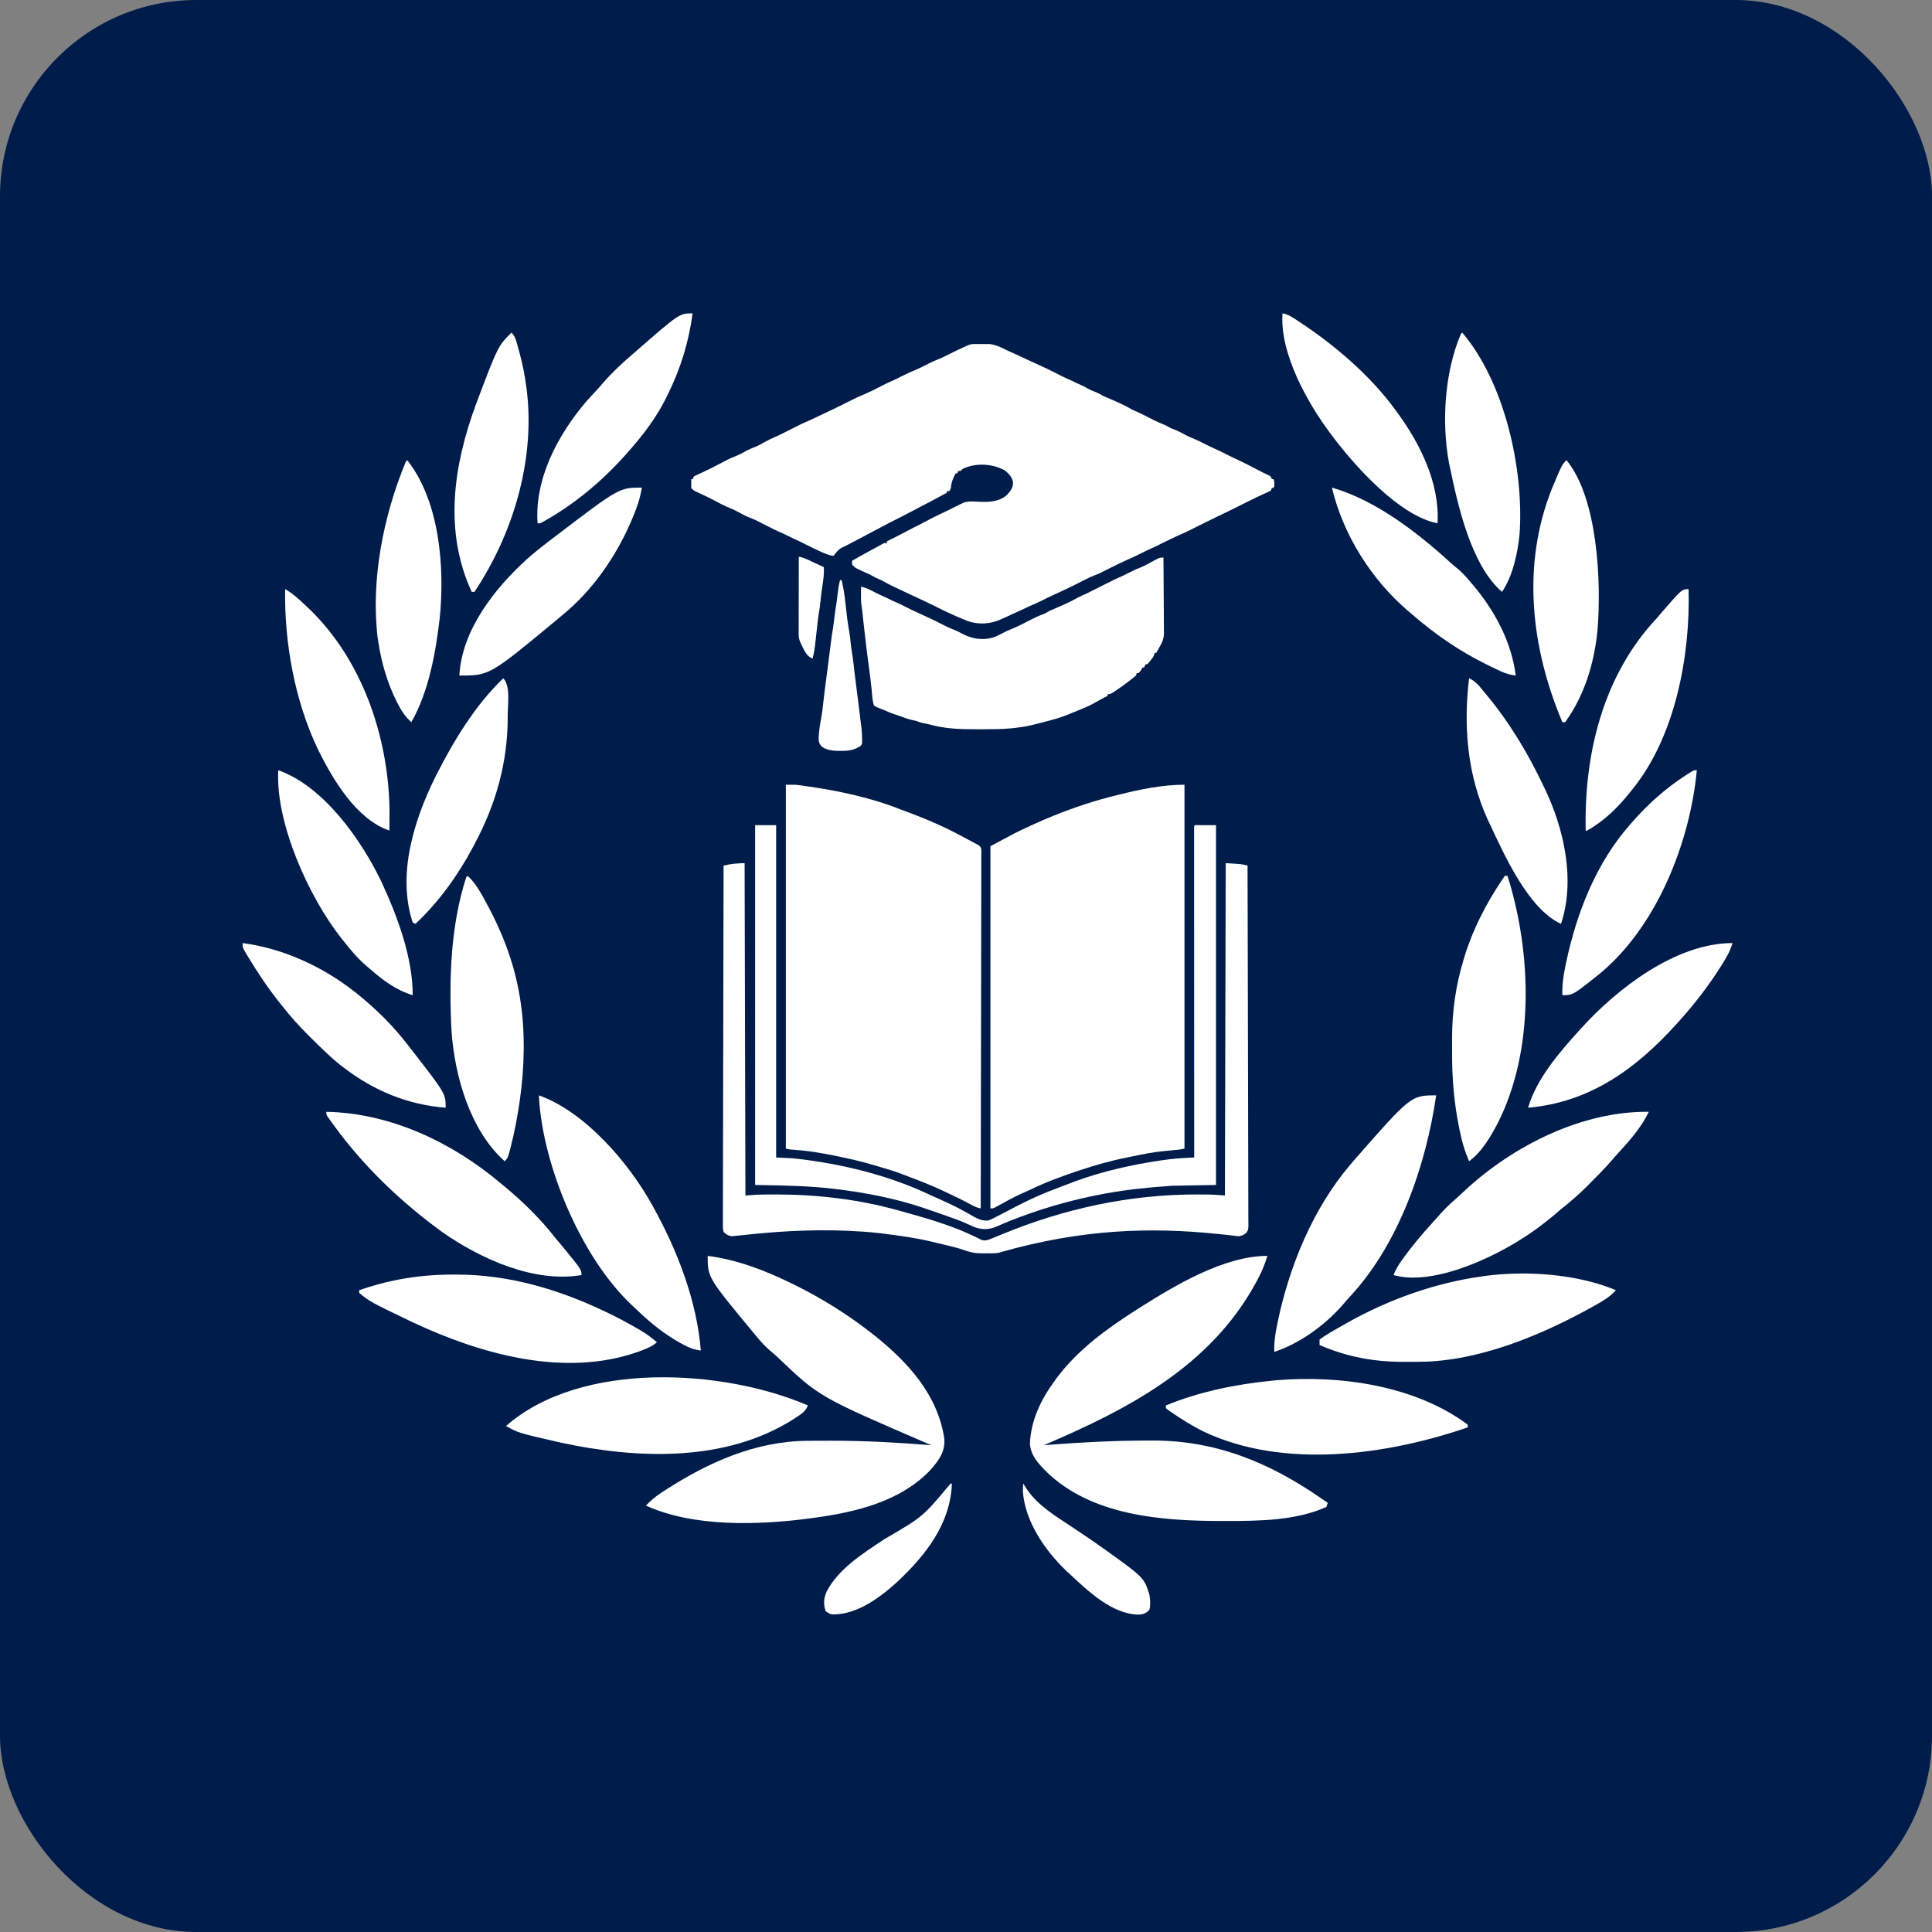 <svg width="994" height="994" viewBox="0 0 994 994" fill="none" xmlns="http://www.w3.org/2000/svg">
<rect x="0" y="0" width="994" height="994" fill="#808080" stroke="none"/>
<rect width="994" height="994" rx="101" fill="#001C4A"/>
<g clip-path="url(#clip0_307_553)">
<path d="M505.118 176.823C505.782 176.81 505.782 176.81 506.46 176.797C510.835 176.8 514.274 178.219 518.099 180.23C519.391 180.878 520.716 181.429 522.045 181.997C523.098 182.481 524.144 182.98 525.191 183.479C528.446 185.022 531.722 186.516 535.008 187.992C537.514 189.123 539.978 190.32 542.429 191.565C543.426 192.068 544.422 192.571 545.419 193.073C545.889 193.31 546.358 193.547 546.841 193.791C547.818 194.266 548.785 194.713 549.783 195.137C550.824 195.58 551.826 196.038 552.83 196.557C553.854 197.078 554.86 197.543 555.924 197.987C557.078 198.494 558.112 199.025 559.2 199.651C560.877 200.606 562.589 201.315 564.388 202.006C565.464 202.444 566.405 203.017 567.39 203.629C568.07 203.925 568.751 204.22 569.435 204.509C573.77 206.351 578.128 208.214 582.205 210.581C583.221 211.13 584.261 211.578 585.324 212.024C586.714 212.628 588.061 213.319 589.413 214.004C589.689 214.143 589.965 214.282 590.25 214.425C592.519 215.568 592.519 215.568 593.642 216.14C595.157 216.908 596.661 217.616 598.253 218.216C599.719 218.788 600.985 219.46 602.335 220.27C602.956 220.519 603.581 220.761 604.207 220.998C605.952 221.673 607.561 222.486 609.199 223.39C611.07 224.42 612.906 225.275 614.9 226.027C616.749 226.794 618.517 227.717 620.301 228.622C621.718 229.34 623.132 230.042 624.592 230.67C626.544 231.514 628.433 232.481 630.331 233.44C632.69 234.627 635.073 235.759 637.462 236.884C640.515 238.326 643.521 239.831 646.492 241.434C648.642 242.594 650.821 243.665 653.036 244.694C653.92 245.231 653.92 245.231 654.336 246.479C654.611 246.479 654.886 246.479 655.168 246.479C655.79 247.721 655.633 248.853 655.584 250.223C655.447 250.497 655.31 250.772 655.168 251.055C654.894 251.055 654.619 251.055 654.336 251.055C654.199 251.467 654.062 251.878 653.92 252.303C653.177 252.773 653.177 252.773 652.203 253.218C651.665 253.467 651.665 253.467 651.116 253.722C650.729 253.897 650.341 254.072 649.942 254.253C649.138 254.625 648.334 254.999 647.531 255.372C647.131 255.557 646.732 255.742 646.321 255.932C644.775 256.654 643.249 257.41 641.726 258.179C641.459 258.313 641.191 258.448 640.915 258.586C640.119 258.987 639.323 259.389 638.528 259.791C634.442 261.856 630.335 263.866 626.196 265.823C624.053 266.837 621.924 267.875 619.807 268.943C619.253 269.221 618.698 269.498 618.143 269.775C617.869 269.912 617.594 270.05 617.311 270.191C614.815 271.439 614.815 271.439 613.985 271.854C613.424 272.135 612.864 272.417 612.305 272.702C610.532 273.6 608.741 274.408 606.911 275.183C605.788 275.693 604.672 276.217 603.557 276.743C603.251 276.887 602.945 277.032 602.629 277.18C600.174 278.341 597.744 279.548 595.324 280.782C594.421 281.224 593.505 281.641 592.58 282.036C591.057 282.691 589.586 283.424 588.113 284.18C585.501 285.504 582.857 286.734 580.182 287.924C577.123 289.285 574.113 290.71 571.134 292.24C565.553 295.093 565.553 295.093 563.282 295.958C560.248 297.121 557.385 298.671 554.494 300.144C550.683 302.075 546.838 303.907 542.939 305.653C540.285 306.844 537.683 308.123 535.091 309.443C533.672 310.139 532.235 310.759 530.781 311.376C529.773 311.841 528.768 312.308 527.765 312.78C525.173 313.996 522.573 315.189 519.965 316.369C519.57 316.549 519.175 316.729 518.769 316.915C517.643 317.428 516.516 317.939 515.388 318.449C515.114 318.574 514.839 318.699 514.556 318.827C509.343 321.143 503.188 321.443 497.788 319.498C497.281 319.289 496.774 319.08 496.252 318.865C495.904 318.722 495.557 318.579 495.199 318.431C490.606 316.525 486.101 314.471 481.674 312.208C477.542 310.102 473.312 308.184 469.107 306.228C466.363 304.949 463.625 303.655 460.891 302.354C460.483 302.161 460.076 301.968 459.655 301.769C457.517 300.749 455.451 299.67 453.403 298.48C452.682 298.171 452.682 298.171 451.947 297.856C450.903 297.409 450.002 296.97 449.035 296.4C447.911 295.739 446.775 295.226 445.568 294.729C440.094 292.244 440.094 292.244 438.426 290.576C438.374 289.484 438.374 289.484 438.426 288.496C439.397 287.941 440.368 287.386 441.338 286.832C441.79 286.571 442.242 286.31 442.708 286.042C444.212 285.183 445.736 284.365 447.267 283.556C449.585 282.329 451.883 281.071 454.163 279.772C455.067 279.343 455.067 279.343 456.315 279.343C456.315 279.069 456.315 278.794 456.315 278.511C456.723 278.31 457.131 278.108 457.551 277.9C460.72 276.329 463.864 274.722 466.978 273.046C468.941 271.992 470.927 270.993 472.924 270.006C474.098 269.412 475.257 268.796 476.413 268.17C479.182 266.67 481.984 265.279 484.842 263.956C487.213 262.856 489.55 261.698 491.872 260.499C492.633 260.111 493.401 259.742 494.172 259.375C494.654 259.137 495.136 258.899 495.633 258.653C498.487 257.618 501.705 258.075 504.693 258.184C509.398 258.342 514.154 258.009 517.885 254.799C519.777 252.773 521.267 251.038 521.213 248.143C520.684 245.322 518.881 243.446 516.61 241.824C516.072 241.557 515.525 241.307 514.972 241.07C514.621 240.915 514.269 240.76 513.906 240.601C508.243 238.485 501.472 238.476 495.946 240.95C494.961 241.456 494.961 241.456 494.172 242.318C493.76 242.318 493.348 242.318 492.924 242.318C492.787 242.73 492.649 243.142 492.508 243.566C492.233 243.566 491.959 243.566 491.676 243.566C490.593 245.649 489.604 247.561 489.362 249.911C489.18 251.471 489.18 251.471 488.348 252.719C487.936 252.719 487.524 252.719 487.1 252.719C487.1 252.993 487.1 253.268 487.1 253.551C486.712 253.757 486.324 253.964 485.925 254.176C485.389 254.462 484.853 254.747 484.318 255.033C484.036 255.183 483.754 255.333 483.464 255.487C481.631 256.465 479.801 257.45 477.973 258.439C476.349 259.315 474.718 260.165 473.062 260.979C471.767 261.636 470.49 262.327 469.211 263.015C467.027 264.188 464.828 265.321 462.607 266.421C459.401 268.01 456.242 269.678 453.085 271.361C451.46 272.224 449.831 273.079 448.203 273.935C444.782 275.735 441.361 277.535 437.949 279.35C437.241 279.726 436.532 280.1 435.823 280.475C431.582 282.476 431.582 282.476 428.858 286C426.65 285.752 424.874 285.017 422.878 284.102C422.551 283.954 422.223 283.806 421.886 283.654C419.425 282.533 417.001 281.344 414.59 280.12C412.433 279.026 410.246 278.006 408.044 277.003C406.562 276.317 405.106 275.587 403.654 274.84C402.621 274.338 401.57 273.892 400.513 273.444C399.181 272.859 397.888 272.2 396.591 271.543C396.304 271.399 396.017 271.255 395.722 271.107C394.302 270.394 392.886 269.676 391.471 268.955C388.606 267.469 388.606 267.469 385.619 266.265C383.957 265.692 382.451 264.843 380.913 264.003C379.07 262.997 377.254 262.069 375.296 261.299C372.735 260.277 370.345 258.993 367.919 257.69C365.128 256.199 362.289 254.837 359.407 253.532C358.939 253.317 358.939 253.317 358.461 253.097C358.187 252.974 357.912 252.85 357.63 252.722C356.803 252.255 356.245 251.786 355.64 251.055C355.518 249.932 355.518 249.932 355.562 248.689C355.573 248.275 355.584 247.862 355.596 247.436C355.61 247.12 355.625 246.804 355.64 246.479C355.914 246.479 356.189 246.479 356.472 246.479C356.609 246.067 356.746 245.655 356.888 245.231C357.625 244.766 357.625 244.766 358.591 244.33C358.948 244.166 359.305 244.001 359.672 243.832C360.25 243.572 360.25 243.572 360.84 243.306C364.332 241.694 367.747 239.987 371.131 238.162C373.364 236.961 375.589 235.778 377.975 234.908C380.183 234.05 382.205 232.919 384.276 231.777C385.728 231.015 387.195 230.428 388.726 229.849C390.299 229.195 391.761 228.36 393.247 227.529C395.128 226.481 397.031 225.527 399.014 224.688C400.614 224.007 402.164 223.239 403.715 222.454C404.002 222.31 404.288 222.166 404.584 222.017C405.741 221.436 406.897 220.852 408.053 220.268C408.577 220.003 409.103 219.738 409.628 219.474C410.327 219.122 411.026 218.769 411.725 218.416C413.12 217.739 414.536 217.134 415.962 216.526C417.024 216.042 418.079 215.543 419.134 215.044C419.433 214.902 419.732 214.761 420.04 214.616C421.038 214.144 422.036 213.671 423.034 213.198C423.405 213.021 423.777 212.845 424.16 212.664C425.319 212.114 426.477 211.564 427.636 211.014C427.997 210.842 428.358 210.671 428.73 210.494C431.408 209.219 434.061 207.902 436.704 206.556C439.617 205.076 442.528 203.692 445.56 202.466C447.673 201.575 449.699 200.513 451.739 199.469C452.752 198.956 453.766 198.445 454.781 197.935C455.242 197.702 455.704 197.469 456.18 197.228C457.108 196.778 458.047 196.351 458.996 195.946C460.574 195.266 462.092 194.506 463.621 193.723C466.252 192.389 468.909 191.196 471.629 190.055C473.792 189.125 475.875 188.049 477.964 186.964C479.392 186.233 480.815 185.585 482.316 185.013C484.221 184.269 486.031 183.388 487.854 182.465C490.761 180.992 493.675 179.547 496.668 178.253C497.163 178.027 497.658 177.802 498.168 177.57C500.437 176.737 502.727 176.807 505.118 176.823Z" fill="white"/>
<path d="M598.59 286.831C598.638 292.237 598.675 297.644 598.697 303.05C598.708 305.561 598.723 308.072 598.747 310.582C598.769 313.007 598.782 315.432 598.787 317.857C598.791 318.78 598.798 319.704 598.81 320.627C598.825 321.924 598.827 323.221 598.826 324.519C598.833 324.897 598.841 325.275 598.848 325.664C598.826 328.54 597.948 330.546 596.51 333.008C596.343 333.306 596.176 333.604 596.005 333.911C595.626 334.585 595.237 335.253 594.846 335.92C594.571 335.92 594.296 335.92 594.014 335.92C593.979 336.15 593.944 336.379 593.908 336.616C593.497 337.898 592.804 338.724 591.959 339.768C591.516 340.325 591.516 340.325 591.064 340.893C590.802 341.174 590.54 341.455 590.269 341.744C589.995 341.744 589.72 341.744 589.437 341.744C589.163 342.294 588.888 342.843 588.605 343.408C588.331 343.408 588.056 343.408 587.773 343.408C587.662 343.657 587.55 343.906 587.435 344.162C586.942 345.072 586.485 345.66 585.693 346.321C585.419 346.321 585.144 346.321 584.861 346.321C584.724 346.732 584.587 347.144 584.445 347.569C583.568 348.335 582.693 349.048 581.767 349.753C581.504 349.956 581.24 350.159 580.969 350.369C578.845 351.998 576.688 353.571 574.461 355.057C574.147 355.268 573.834 355.478 573.51 355.695C571.298 357.137 571.298 357.137 569.885 357.137C569.885 357.411 569.885 357.686 569.885 357.969C569.26 358.3 569.26 358.3 568.622 358.638C568.064 358.935 567.505 359.232 566.947 359.529C566.674 359.674 566.4 359.818 566.119 359.968C564.786 360.677 563.466 361.397 562.164 362.161C560.743 362.955 559.327 363.593 557.821 364.209C557.273 364.437 556.726 364.666 556.179 364.895C554.661 365.524 553.141 366.146 551.619 366.766C550.861 367.075 550.105 367.387 549.349 367.7C545.595 369.207 541.763 370.274 537.852 371.281C537.455 371.385 537.057 371.489 536.648 371.595C535.352 371.931 534.054 372.257 532.756 372.581C532.366 372.682 531.976 372.782 531.574 372.886C523.423 374.873 515.292 375.23 506.937 375.188C505.509 375.181 504.081 375.185 502.653 375.192C494.549 375.227 486.429 375.014 478.574 372.815C477.478 372.515 476.385 372.296 475.268 372.087C473.85 371.815 472.627 371.414 471.29 370.865C470.745 370.746 470.199 370.634 469.652 370.527C467.398 370.053 465.28 369.256 463.121 368.463C461.992 368.052 460.864 367.668 459.72 367.303C458.145 366.787 456.657 366.138 455.152 365.447C454.249 365.048 453.341 364.701 452.414 364.365C450.905 363.793 450.905 363.793 449.657 362.961C448.777 360.381 448.72 357.45 448.448 354.745C448.07 351.069 447.609 347.408 447.113 343.747C446.218 337.125 445.398 330.498 444.665 323.856C444.496 322.322 444.326 320.789 444.156 319.255C444.048 318.277 443.941 317.3 443.834 316.322C443.547 313.708 443.547 313.708 443.175 311.106C442.945 309.257 442.957 307.438 442.975 305.577C442.978 305.032 442.978 305.032 442.981 304.475C442.986 303.586 442.993 302.696 443.001 301.807C444.757 302.276 446.357 302.786 447.967 303.627C448.321 303.81 448.675 303.992 449.04 304.18C449.381 304.358 449.722 304.536 450.073 304.719C451.653 305.526 453.226 306.308 454.858 307.007C456.181 307.575 457.454 308.192 458.732 308.853C459.477 309.216 460.237 309.548 461 309.871C462.63 310.562 464.201 311.353 465.778 312.156C468.015 313.284 470.261 314.37 472.548 315.393C477.036 317.419 481.49 319.531 485.862 321.797C487.309 322.539 488.752 323.194 490.271 323.778C492.028 324.455 493.653 325.285 495.315 326.17C500.225 328.723 505.314 329.477 510.683 328.063C512.707 327.382 514.561 326.412 516.447 325.422C517.774 324.744 519.102 324.155 520.483 323.596C522.732 322.682 524.878 321.636 527.036 320.528C533.603 317.171 533.603 317.171 537.033 315.867C538.071 315.447 538.982 314.878 539.932 314.288C540.612 313.992 541.293 313.697 541.977 313.408C546.313 311.566 550.67 309.703 554.748 307.336C556.014 306.652 557.328 306.115 558.653 305.551C559.549 305.117 560.442 304.675 561.331 304.225C561.838 303.97 562.346 303.714 562.853 303.458C563.117 303.325 563.38 303.192 563.651 303.055C565.086 302.332 566.524 301.615 567.961 300.897C568.493 300.631 569.025 300.365 569.557 300.099C569.815 299.97 570.073 299.842 570.339 299.709C570.883 299.436 571.426 299.162 571.969 298.886C573.275 298.224 574.575 297.598 575.922 297.021C577.527 296.333 579.069 295.557 580.623 294.761C582.453 293.832 584.265 292.938 586.187 292.213C587.839 291.588 589.347 290.803 590.893 289.951C596.563 286.831 596.563 286.831 598.59 286.831Z" fill="white"/>
<path d="M432.184 298.479C432.459 298.479 432.733 298.479 433.016 298.479C433.949 302.403 434.55 306.295 434.979 310.303C435.213 312.447 435.467 314.589 435.72 316.732C435.77 317.162 435.819 317.592 435.87 318.035C436.157 320.471 436.532 322.869 436.987 325.278C437.267 326.869 437.434 328.464 437.592 330.07C437.812 332.172 438.054 334.254 438.424 336.336C438.76 338.246 439.001 340.155 439.204 342.082C439.569 345.522 440.004 348.95 440.452 352.379C441.288 358.783 442.072 365.192 442.837 371.605C442.967 372.666 443.105 373.725 443.249 374.785C443.435 376.441 443.508 378.066 443.521 379.732C443.529 380.024 443.538 380.316 443.547 380.616C443.563 382.715 443.563 382.715 442.895 383.698C440.494 385.283 437.976 386.141 435.096 386.258C434.719 386.274 434.342 386.291 433.954 386.308C430.123 386.393 426.202 386.406 422.902 384.23C421.649 382.979 421.27 382.016 421.188 380.291C421.241 376.198 421.991 372.128 422.72 368.111C423.029 366.374 423.241 364.638 423.422 362.883C423.783 359.409 424.22 355.946 424.67 352.483C424.706 352.203 424.743 351.924 424.78 351.636C425.028 349.725 425.278 347.815 425.528 345.905C425.587 345.457 425.645 345.01 425.706 344.548C425.76 344.136 425.814 343.723 425.869 343.298C425.921 342.902 425.973 342.506 426.026 342.098C426.127 341.33 426.227 340.563 426.328 339.795C426.652 337.323 426.96 334.849 427.264 332.374C427.668 329.092 428.083 325.826 428.663 322.571C428.964 320.687 429.163 318.793 429.376 316.898C429.618 314.788 429.943 312.705 430.312 310.613C430.571 308.974 430.754 307.331 430.936 305.681C431.208 303.235 431.577 300.866 432.184 298.479Z" fill="white"/>
<path d="M410.967 286.414C412.46 286.694 413.699 287.067 415.075 287.714C415.467 287.897 415.859 288.08 416.263 288.268C416.712 288.48 417.161 288.692 417.623 288.91C418.185 289.172 418.747 289.434 419.309 289.695C420.828 290.402 422.346 291.112 423.864 291.822C424.067 295.101 423.636 298.204 423.119 301.429C422.726 303.907 422.418 306.381 422.174 308.879C421.927 311.384 421.599 313.845 421.158 316.325C420.908 317.885 420.731 319.451 420.562 321.021C420.528 321.329 420.495 321.637 420.461 321.955C420.426 322.278 420.391 322.601 420.355 322.934C420.081 325.479 419.792 328.021 419.496 330.564C419.446 331.002 419.397 331.441 419.346 331.893C419.067 334.269 418.681 336.526 418.039 338.832C415.282 337.811 413.927 335.018 412.735 332.514C412.609 332.258 412.483 332.001 412.353 331.738C411.512 330.011 410.915 328.611 410.917 326.686C410.917 326.331 410.916 325.976 410.916 325.61C410.917 325.221 410.919 324.833 410.92 324.433C410.92 324.023 410.92 323.613 410.92 323.19C410.92 321.833 410.923 320.476 410.927 319.118C410.927 318.178 410.928 317.238 410.928 316.298C410.93 313.821 410.934 311.345 410.939 308.868C410.943 306.342 410.945 303.816 410.947 301.289C410.951 296.331 410.959 291.373 410.967 286.414Z" fill="white"/>
</g>
<path d="M404.314 403.729C409.469 403.729 409.469 403.729 411.567 404.02C412.037 404.085 412.506 404.149 412.99 404.215C413.482 404.287 413.974 404.358 414.481 404.432C415.005 404.506 415.53 404.581 416.07 404.659C432.231 407.013 448.596 410.525 463.804 416.626C464.602 416.926 465.401 417.222 466.201 417.516C476.067 421.161 485.668 425.273 494.924 430.279C495.823 430.762 496.724 431.239 497.628 431.713C500.746 433.354 500.746 433.354 502.077 434.098C502.51 434.324 502.943 434.55 503.389 434.783C504.573 435.762 504.573 435.762 504.883 437.161C504.895 437.731 504.893 438.302 504.88 438.871C504.885 439.345 504.885 439.345 504.889 439.829C504.896 440.893 504.885 441.957 504.873 443.022C504.875 443.791 504.877 444.559 504.88 445.328C504.886 447.444 504.875 449.56 504.863 451.677C504.852 453.957 504.856 456.238 504.858 458.519C504.859 462.471 504.851 466.424 504.837 470.377C504.817 476.092 504.81 481.807 504.807 487.522C504.802 496.794 504.785 506.066 504.762 515.337C504.739 524.345 504.721 533.354 504.71 542.362C504.71 542.639 504.71 542.917 504.709 543.203C504.706 546.267 504.702 549.332 504.699 552.396C504.673 575.504 504.629 598.612 504.573 621.72C502.636 621.385 501.129 620.639 499.425 619.692C494.983 617.283 490.429 615.123 485.853 612.983C485.502 612.818 485.15 612.653 484.788 612.483C479.268 609.896 473.628 607.677 467.922 605.534C466.893 605.146 465.866 604.75 464.841 604.35C460.895 602.815 456.888 601.575 452.823 600.401C451.744 600.088 450.667 599.769 449.59 599.448C444.388 597.914 439.156 596.636 433.851 595.511C433.37 595.408 432.888 595.305 432.392 595.199C423.981 593.411 415.569 591.932 406.973 591.439C405.979 591.351 405.979 591.351 404.314 590.935C404.314 529.157 404.314 467.379 404.314 403.729Z" fill="white"/>
<path d="M609.409 403.729C609.409 465.507 609.409 527.285 609.409 590.935C608.216 591.233 607.214 591.432 606.011 591.544C605.677 591.576 605.344 591.608 605 591.641C604.645 591.674 604.289 591.707 603.923 591.741C603.164 591.815 602.406 591.89 601.648 591.965C600.602 592.068 599.557 592.17 598.511 592.269C593.327 592.761 588.278 593.769 583.186 594.838C582.095 595.065 581.003 595.284 579.909 595.498C571.58 597.149 563.376 599.47 555.327 602.167C555.007 602.274 554.688 602.381 554.358 602.491C546.35 605.191 538.353 608.074 530.75 611.774C529.837 612.205 528.915 612.612 527.989 613.016C523.8 614.848 519.779 616.839 515.813 619.115C514.666 619.767 513.513 620.402 512.341 621.01C512.078 621.146 511.815 621.283 511.543 621.424C510.814 621.72 510.814 621.72 509.566 621.72C509.566 560.216 509.566 498.713 509.566 435.346C523.07 428.112 523.07 428.112 528.894 425.433C529.667 425.077 530.438 424.717 531.208 424.356C534.377 422.876 537.576 421.499 540.819 420.188C541.31 419.989 541.802 419.79 542.308 419.585C552.787 415.367 563.483 411.816 574.464 409.138C575.045 408.992 575.045 408.992 575.639 408.844C586.564 406.128 598.122 403.729 609.409 403.729Z" fill="white"/>
<path d="M383.097 444.083C383.234 500.506 383.371 556.93 383.513 615.063C385.572 614.926 387.631 614.789 389.753 614.647C391.089 614.605 392.417 614.571 393.752 614.563C394.277 614.558 394.277 614.558 394.813 614.554C395.943 614.547 397.073 614.544 398.203 614.543C398.597 614.543 398.991 614.543 399.396 614.542C420.419 614.557 441.701 617.026 461.977 622.69C462.716 622.896 463.456 623.101 464.196 623.305C477.016 626.849 490.327 630.655 502.286 636.587C502.54 636.709 502.795 636.83 503.057 636.956C503.772 637.298 504.48 637.653 505.188 638.009C507.271 638.508 508.463 637.925 510.396 637.112C510.865 636.925 511.333 636.738 511.815 636.545C513.185 635.996 514.551 635.436 515.915 634.873C547.72 621.776 581.31 614.508 615.751 614.543C616.144 614.544 616.537 614.544 616.942 614.544C618.073 614.547 619.203 614.554 620.334 614.563C620.658 614.565 620.982 614.567 621.316 614.568C624.302 614.605 627.211 614.849 630.208 615.063C630.414 530.428 630.414 530.428 630.624 444.083C638.833 444.565 638.833 444.565 641.856 445.331C641.932 469.243 641.991 493.155 642.026 517.068C642.03 519.889 642.035 522.71 642.039 525.532C642.039 525.812 642.04 526.093 642.04 526.382C642.054 535.485 642.079 544.588 642.11 553.691C642.142 563.309 642.162 572.927 642.169 582.545C642.174 588.308 642.188 594.071 642.215 599.834C642.233 603.783 642.238 607.731 642.234 611.68C642.232 613.961 642.235 616.241 642.253 618.521C642.269 620.607 642.27 622.693 642.258 624.78C642.257 625.536 642.261 626.292 642.272 627.047C642.345 632.685 642.345 632.685 641.138 634.372C639.789 635.438 638.826 635.826 637.117 636.045C636.648 635.985 636.179 635.924 635.696 635.862C634.882 635.771 634.882 635.771 634.051 635.678C633.764 635.641 633.478 635.603 633.182 635.563C631.952 635.405 630.718 635.288 629.483 635.168C628.481 635.07 627.48 634.967 626.479 634.862C591.844 631.252 556.752 632.403 515.506 644.048C513.156 644.953 510.612 644.817 508.129 644.809C507.262 644.808 506.397 644.825 505.53 644.844C501.968 644.876 499.089 644.326 495.713 643.078C493.147 642.149 490.503 641.528 487.854 640.882C487.568 640.812 487.282 640.742 486.987 640.669C485.222 640.236 483.456 639.81 481.688 639.389C480.912 639.205 480.137 639.018 479.361 638.832C470.924 636.829 462.417 635.656 453.819 634.616C453.405 634.565 452.992 634.513 452.566 634.46C450.214 634.172 447.862 633.955 445.499 633.784C444.99 633.747 444.481 633.71 443.957 633.672C424.174 632.276 404.657 633.073 384.953 635.166C384.52 635.212 384.086 635.258 383.64 635.305C382.827 635.391 382.015 635.479 381.202 635.568C380.17 635.678 379.138 635.773 378.105 635.864C377.596 635.916 377.087 635.967 376.563 636.021C374.724 635.81 373.559 635.123 372.28 633.784C371.98 632.567 371.891 631.8 371.922 630.585C371.919 630.264 371.915 629.944 371.912 629.613C371.904 628.535 371.917 627.458 371.93 626.379C371.929 625.6 371.926 624.821 371.923 624.042C371.916 621.898 371.928 619.754 371.942 617.61C371.955 615.299 371.951 612.988 371.949 610.677C371.947 606.673 371.956 602.668 371.973 598.663C371.996 592.873 372.004 587.083 372.008 581.293C372.014 571.899 372.033 562.505 372.061 553.111C372.088 543.985 372.108 534.859 372.121 525.732C372.121 525.451 372.121 525.17 372.122 524.88C372.126 522.055 372.129 519.23 372.133 516.406C372.163 492.714 372.215 469.022 372.28 445.331C372.939 445.195 373.598 445.06 374.257 444.925C374.808 444.812 374.808 444.812 375.369 444.697C376.764 444.439 378.146 444.323 379.561 444.239C380.054 444.207 380.547 444.176 381.056 444.144C381.736 444.11 382.416 444.083 383.097 444.083Z" fill="white"/>
<path d="M388.506 424.53C392.076 424.53 395.645 424.53 399.323 424.53C399.323 480.953 399.323 537.377 399.323 595.51C402.068 595.648 404.814 595.785 407.643 595.926C409.656 596.123 411.646 596.336 413.649 596.602C414.184 596.673 414.718 596.743 415.269 596.815C436.879 599.745 458.818 605.428 478.562 614.79C480.043 615.486 481.535 616.153 483.03 616.818C487.889 618.981 492.683 621.22 497.306 623.854C497.709 624.081 498.111 624.308 498.525 624.542C499.313 624.988 500.097 625.441 500.876 625.901C503.321 627.285 505.47 628.143 508.318 627.959C509.448 627.612 510.217 627.274 511.23 626.711C512.066 626.285 512.901 625.858 513.737 625.432C514.696 624.932 515.654 624.431 516.612 623.929C517.628 623.4 518.645 622.871 519.662 622.343C520.149 622.09 520.636 621.837 521.137 621.576C521.574 621.349 522.012 621.121 522.462 620.887C522.794 620.714 523.125 620.542 523.467 620.364C530.319 616.811 537.415 613.647 544.678 611.034C545.835 610.611 546.971 610.166 548.11 609.7C562.108 604.069 576.999 600.35 591.858 597.876C592.165 597.825 592.472 597.774 592.788 597.721C598.66 596.749 604.516 595.967 610.466 595.695C610.847 595.677 611.227 595.659 611.619 595.64C612.547 595.596 613.474 595.553 614.401 595.51C614.401 594.969 614.401 594.969 614.4 594.417C614.391 573.06 614.384 551.702 614.38 530.345C614.379 527.783 614.378 525.222 614.378 522.66C614.378 522.15 614.378 521.64 614.378 521.115C614.376 512.845 614.373 504.576 614.369 496.307C614.365 487.829 614.362 479.35 614.362 470.872C614.361 465.636 614.359 460.4 614.356 455.164C614.354 451.579 614.353 447.994 614.354 444.408C614.354 442.336 614.353 440.265 614.351 438.193C614.349 436.299 614.349 434.406 614.35 432.512C614.351 431.824 614.35 431.136 614.349 430.448C614.347 429.519 614.348 428.59 614.35 427.661C614.349 426.884 614.349 426.884 614.349 426.091C614.401 424.946 614.401 424.946 614.817 424.53C618.386 424.53 621.956 424.53 625.633 424.53C625.633 485.621 625.633 546.712 625.633 609.655C614.307 609.861 614.307 609.861 602.752 610.071C593.205 610.796 593.205 610.796 583.694 611.813C583.157 611.879 583.157 611.879 582.61 611.946C558.499 614.948 534.612 621.461 512.33 631.193C508.616 632.745 505.034 632.723 501.272 631.307C499.996 630.783 498.749 630.212 497.501 629.623C494.311 628.156 491.054 626.973 487.737 625.828C486.616 625.439 485.497 625.045 484.378 624.651C481.961 623.8 479.54 622.965 477.117 622.135C476.643 621.971 476.643 621.971 476.16 621.804C461.471 616.755 445.863 613.694 430.472 611.813C429.967 611.751 429.967 611.751 429.452 611.687C415.784 610.033 402.309 609.906 388.506 609.655C388.506 548.563 388.506 487.472 388.506 424.53Z" fill="white"/>
<g clip-path="url(#clip1_307_553)">
<g clip-path="url(#clip2_307_553)">
<path d="M652.077 646.137C650.767 650.453 649.152 654.393 647.004 658.357C646.725 658.876 646.446 659.395 646.159 659.93C622.649 703.062 580.636 724.927 537.026 743.542C538.24 743.446 538.24 743.446 539.478 743.348C556.334 742.037 573.142 741.2 590.052 741.16C590.825 741.155 591.598 741.149 592.394 741.144C625.189 740.959 652.884 752.287 679.651 770.831C680.804 771.628 681.968 772.409 683.134 773.187C682.901 773.886 682.668 774.585 682.428 775.304C666.717 782.414 647.597 782.527 630.682 782.539C629.981 782.54 629.281 782.541 628.56 782.541C597.65 782.52 561.34 779.844 538.085 756.909C533.971 752.69 530.215 748.717 529.88 742.594C530.445 730.591 535.64 719.887 542.673 710.368C543.066 709.817 543.459 709.267 543.864 708.7C554.873 694.079 569.761 683.406 585.023 673.664C585.461 673.385 585.899 673.105 586.35 672.817C604.508 661.325 629.808 646.137 652.077 646.137Z" fill="white"/>
<path d="M364.098 646.137C379.269 648.116 393.475 653.548 407.154 660.254C407.695 660.517 408.235 660.78 408.792 661.052C422.638 667.88 435.932 676.148 448.093 685.664C448.775 686.197 449.457 686.73 450.16 687.279C467.301 701.021 482.488 717.706 485.841 740.167C486.303 746.927 483.251 750.949 479.033 755.935C463.504 772.581 440.153 778.032 418.448 780.951C417.851 781.035 417.255 781.119 416.64 781.205C390.638 784.68 356.672 785.821 332.336 774.599C334.825 771.965 337.418 769.839 340.453 767.849C340.906 767.551 341.36 767.252 341.827 766.945C364.216 752.429 388.663 741.402 415.721 741.281C416.468 741.276 417.215 741.272 417.985 741.267C420.418 741.255 422.852 741.25 425.285 741.248C426.117 741.246 426.948 741.245 427.805 741.243C444.978 741.23 462.035 742.179 479.149 743.542C478.698 743.348 478.246 743.154 477.781 742.955C421.437 718.654 421.437 718.654 400.457 698.647C399.008 697.266 397.541 695.974 395.993 694.707C393.294 692.408 391.057 689.806 388.803 687.075C388.342 686.522 388.342 686.522 387.873 685.958C364.098 657.284 364.098 657.284 364.098 646.137Z" fill="white"/>
<path d="M738.895 563.554C733.716 599.49 719.69 640.134 694.482 667.149C693.135 668.595 691.861 670.079 690.589 671.591C681.502 681.915 668.75 691.164 655.606 695.545C655.427 690.817 656.079 686.499 657.018 681.87C657.173 681.103 657.329 680.337 657.489 679.548C663.512 651.092 675.527 621.892 694.427 599.552C694.923 598.964 695.419 598.376 695.93 597.771C725.884 563.554 725.884 563.554 738.895 563.554Z" fill="white"/>
<path d="M848.3 572.024C844.425 580.117 838.299 587.023 832.253 593.569C830.955 594.987 829.7 596.426 828.448 597.884C825.277 601.516 821.886 604.921 818.478 608.331C817.859 608.959 817.239 609.587 816.601 610.235C812.331 614.514 807.848 618.369 803.126 622.139C802.393 622.756 801.662 623.377 800.937 624.005C791.839 631.822 782.022 638.517 771.364 644.019C770.929 644.244 770.495 644.468 770.047 644.7C755.683 652.004 733.225 660.649 717.015 656.019C718.075 652.925 719.735 650.433 721.647 647.813C721.96 647.38 722.273 646.947 722.596 646.5C726.933 640.557 731.641 634.966 736.599 629.533C737.677 628.348 738.745 627.153 739.803 625.949C742.594 622.78 745.408 619.836 748.639 617.118C750.492 615.525 752.25 613.846 754.027 612.169C778.621 589.421 814.142 571.549 848.3 572.024Z" fill="white"/>
<path d="M167.876 572.024C200.848 572.606 232.732 587.787 257.517 608.728C258.268 609.348 259.02 609.967 259.772 610.586C269.298 618.504 278.136 627.182 285.75 636.961C286.794 638.197 287.838 639.432 288.882 640.667C299.161 653.197 299.161 653.197 299.161 656.019C274.806 660.152 247.433 647.729 227.872 634.138C206.71 618.805 187.475 600.508 172.067 579.392C171.654 578.828 171.241 578.264 170.815 577.683C170.434 577.154 170.053 576.625 169.66 576.08C169.316 575.605 168.972 575.129 168.617 574.639C167.876 573.436 167.876 573.436 167.876 572.024Z" fill="white"/>
<path d="M277.28 563.554C300.957 572.02 323.253 598.01 335.158 619.315C335.471 619.874 335.784 620.433 336.106 621.009C348.544 643.497 358.47 669.036 360.568 694.839C357.117 694.455 354.404 693.358 351.392 691.707C350.933 691.457 350.474 691.207 350 690.95C341.662 686.302 334.495 680.519 327.657 673.891C326.845 673.11 326.016 672.347 325.183 671.588C299.134 647.229 279.331 599.969 277.31 564.732C277.3 564.343 277.29 563.955 277.28 563.554Z" fill="white"/>
<path d="M831.361 663.783C828.386 667.129 825.015 669.151 821.126 671.326C820.471 671.695 819.816 672.064 819.14 672.444C792.997 686.972 760.761 700.435 730.435 700.629C729.655 700.637 729.655 700.637 728.859 700.644C727.191 700.657 725.522 700.661 723.854 700.662C723.284 700.663 722.714 700.663 722.127 700.664C706.685 700.643 693.145 698.145 678.901 692.016C678.901 691.084 678.901 690.153 678.901 689.193C680.662 687.856 682.334 686.763 684.239 685.663C685.093 685.16 685.093 685.16 685.964 684.646C687.835 683.556 689.718 682.489 691.606 681.428C692.225 681.078 692.844 680.728 693.482 680.367C714.674 668.507 738.115 660.149 762.189 656.724C762.657 656.652 763.126 656.581 763.608 656.507C785.126 653.613 811.289 655.375 831.361 663.783Z" fill="white"/>
<path d="M755.131 732.954C755.131 733.42 755.131 733.886 755.131 734.366C713.559 748.668 660.476 756.045 619.295 736.562C613.485 733.683 608.017 730.264 602.671 726.602C602.114 726.221 601.557 725.839 600.984 725.446C600.609 725.129 600.234 724.811 599.848 724.484C599.848 724.018 599.848 723.553 599.848 723.073C617.141 715.995 635.643 712.239 654.197 710.368C654.981 710.288 655.765 710.209 656.574 710.128C689.475 707.405 727.845 712.739 755.131 732.954Z" fill="white"/>
<path d="M415.625 723.073C414.556 726.126 412.265 727.511 409.67 729.205C409.204 729.51 408.738 729.816 408.257 730.13C373.127 752.513 327.604 750.668 288.329 742.181C266.711 737.247 266.711 737.247 260.342 733.66C298.867 699.872 372.166 704.324 415.625 723.073Z" fill="white"/>
<path d="M233.739 655.754C234.288 655.754 234.837 655.755 235.402 655.756C261.646 655.852 286.84 663.189 310.455 674.37C311.175 674.71 311.175 674.71 311.909 675.056C317.468 677.701 322.868 680.583 328.189 683.678C328.682 683.964 329.175 684.249 329.683 684.542C332.702 686.33 335.344 688.291 337.982 690.604C335.613 692.606 333.049 693.72 330.174 694.795C329.687 694.978 329.199 695.16 328.697 695.349C290.669 708.983 247.357 696.732 212.336 680.315C190.472 669.813 190.472 669.813 184.816 665.194C184.816 664.729 184.816 664.263 184.816 663.783C190.863 661.722 196.901 659.969 203.168 658.71C203.969 658.546 203.969 658.546 204.786 658.379C214.419 656.52 223.942 655.727 233.739 655.754Z" fill="white"/>
<path d="M240.579 450.621C243.703 453.449 245.699 456.496 247.769 460.15C248.104 460.738 248.438 461.326 248.783 461.932C257.725 477.874 264.476 494.621 267.4 512.734C267.523 513.461 267.523 513.461 267.648 514.202C270.332 530.955 269.85 549.631 267.4 566.378C267.305 567.027 267.211 567.676 267.113 568.345C265.998 575.728 264.593 583.014 262.724 590.244C262.579 590.809 262.433 591.374 262.283 591.956C261.228 595.842 261.228 595.842 259.636 597.434C241.834 581.568 233.899 553.458 232.307 530.524C230.931 504.353 231.745 476.436 239.873 451.327C240.106 451.094 240.339 450.861 240.579 450.621Z" fill="white"/>
<path d="M774.188 450.621C774.654 450.621 775.12 450.621 775.6 450.621C788.067 490.08 789.657 540.304 770.543 577.922C766.825 584.928 762.344 592.745 755.836 597.434C753.698 592.54 752.255 587.755 751.204 582.524C751.066 581.89 750.929 581.255 750.787 580.602C748.106 567.594 747.008 554.522 747.09 541.256C747.102 539.064 747.09 536.872 747.077 534.68C747.062 520.567 748.916 507.184 753.013 493.677C753.229 492.953 753.229 492.953 753.45 492.214C757.733 478.202 764.616 464.865 772.776 452.739C773.242 452.04 773.708 451.341 774.188 450.621Z" fill="white"/>
<path d="M891.355 485.207C890.302 488.934 888.608 491.955 886.59 495.221C886.082 496.046 886.082 496.046 885.563 496.888C879.191 507.057 871.851 516.527 863.827 525.439C863.476 525.83 863.125 526.221 862.763 526.624C841.837 549.822 818.04 567.162 786.186 569.907C790.559 555.031 802.078 541.685 812.301 530.38C812.898 529.718 812.898 529.718 813.507 529.043C831.971 508.656 862.19 485.207 891.355 485.207Z" fill="white"/>
<path d="M685.251 250.87C707.878 257.335 729.478 274.144 746.51 289.699C747.754 290.817 749.01 291.875 750.32 292.911C752.91 295.156 755.057 297.648 757.246 300.278C757.69 300.802 758.134 301.325 758.592 301.864C769.438 314.969 777.709 330.548 779.833 347.569C776.869 347.175 774.47 346.495 771.771 345.215C771.054 344.875 770.336 344.535 769.597 344.185C768.84 343.817 768.084 343.449 767.305 343.07C766.52 342.69 765.736 342.31 764.928 341.919C750.742 334.94 738.083 326.171 726.19 315.807C725.685 315.381 725.18 314.955 724.66 314.516C705.687 298.399 691.018 275.2 685.251 250.87Z" fill="white"/>
<path d="M755.835 348.98C759.358 350.537 761.191 353.11 763.599 356.039C763.902 356.4 764.204 356.762 764.516 357.134C776.41 371.384 786.003 387.285 793.95 404.035C794.187 404.525 794.425 405.015 794.669 405.52C804.659 426.23 810.639 452.785 803.126 475.325C786.293 467.693 773.888 439.66 766.423 423.799C766.047 423.006 765.671 422.214 765.284 421.397C754.941 398.495 752.829 373.676 755.835 348.98Z" fill="white"/>
<path d="M659.84 161.229C662.701 161.678 664.879 163.199 667.252 164.758C667.687 165.042 668.122 165.325 668.57 165.617C686.521 177.438 705.002 193.184 717.719 210.637C718.011 211.033 718.304 211.428 718.606 211.835C730.587 228.125 740.787 248.461 739.6 269.222C719.884 265.473 696.658 239.334 685.25 224.048C684.96 223.663 684.67 223.277 684.37 222.88C672.558 207.03 658.389 181.798 659.84 161.229Z" fill="white"/>
<path d="M873.005 396.272C869.519 433.233 852.697 476.018 823.722 500.406C809.261 512.028 809.261 512.028 803.833 512.028C803.653 506.932 804.299 502.323 805.333 497.338C805.572 496.176 805.572 496.176 805.815 494.991C811.167 469.693 821.204 444.1 838.419 424.505C838.933 423.914 839.447 423.322 839.977 422.713C848.13 413.489 856.858 405.654 867.182 398.963C867.813 398.553 867.813 398.553 868.458 398.135C871.41 396.272 871.41 396.272 873.005 396.272Z" fill="white"/>
<path d="M330.216 250.87C329.371 256.293 327.731 261.096 325.584 266.134C325.114 267.246 325.114 267.246 324.634 268.38C316.793 286.584 304.726 303.939 289.278 316.513C288.551 317.124 287.824 317.735 287.097 318.346C251.902 347.569 251.902 347.569 236.34 347.569C237.595 324.145 254.49 302.729 271.153 287.623C275.383 283.865 279.824 280.396 284.337 276.986C284.801 276.631 285.264 276.276 285.742 275.911C318.609 250.87 318.609 250.87 330.216 250.87Z" fill="white"/>
<path d="M868.769 303.102C869.686 337.316 861.986 378.887 839.829 406.153C839.541 406.515 839.253 406.876 838.956 407.249C832.543 415.267 825.595 422.281 816.537 427.328C816.304 427.328 816.071 427.328 815.831 427.328C814.942 387.864 824.804 347.279 852.534 317.924C853.317 317 854.096 316.074 854.872 315.145C865.339 303.102 865.339 303.102 868.769 303.102Z" fill="white"/>
<path d="M356.333 161.229C354.415 175.861 350.147 189.64 343.628 202.873C343.402 203.339 343.175 203.804 342.942 204.283C337.782 214.777 330.89 223.795 323.159 232.518C322.822 232.899 322.486 233.281 322.139 233.673C309.583 247.808 294.676 260.223 277.986 269.222C277.52 269.222 277.054 269.222 276.574 269.222C274.989 246.284 287.044 223.673 301.559 206.658C303.535 204.41 305.584 202.233 307.631 200.05C308.459 199.098 309.282 198.142 310.101 197.182C314.755 191.839 319.88 186.985 325.277 182.404C325.918 181.841 326.56 181.278 327.22 180.697C349.553 161.229 349.553 161.229 356.333 161.229Z" fill="white"/>
<path d="M124.819 485.207C145.281 487.848 165.837 497.202 181.992 509.911C182.718 510.48 183.444 511.048 184.192 511.634C193.776 519.365 202.794 528.323 210.225 538.144C210.886 538.989 211.548 539.834 212.21 540.678C229.283 562.688 229.283 562.688 229.283 569.907C209.979 568.457 192.389 561.191 177.051 549.438C176.337 548.894 175.623 548.351 174.887 547.792C169.453 543.406 164.531 538.472 159.582 533.556C159.236 533.214 158.89 532.872 158.533 532.52C153.792 527.818 149.421 522.922 145.289 517.675C144.686 516.924 144.686 516.924 144.072 516.157C138.002 508.556 132.651 500.601 127.643 492.265C127.357 491.799 127.072 491.332 126.777 490.851C124.819 487.574 124.819 487.574 124.819 485.207Z" fill="white"/>
<path d="M752.305 171.111C774.281 196.9 784.107 241.786 781.816 274.681C780.87 284.524 778.364 296.232 772.775 304.514C756.882 290.886 749.999 259.83 745.953 240.283C745.787 239.502 745.622 238.721 745.451 237.917C741.64 216.983 743.231 191.549 751.6 171.817C751.833 171.584 752.065 171.351 752.305 171.111Z" fill="white"/>
<path d="M805.95 236.754C822.183 256.439 823.96 300.299 821.857 324.755C820.161 341.335 815.142 357.974 805.244 371.568C804.778 371.568 804.312 371.568 803.832 371.568C787.687 333.418 782.8 290.637 798.431 251.469C803.605 239.099 803.605 239.099 805.95 236.754Z" fill="white"/>
<path d="M143.172 396.272C166.569 404.517 185.905 432.179 196.154 453.488C204.345 471.145 212.344 492.297 212.344 512.028C203.96 509.504 196.955 504.335 190.463 498.618C189.559 497.855 189.559 497.855 188.638 497.076C184.229 493.271 180.609 489.101 177.052 484.501C176.537 483.864 176.022 483.227 175.492 482.571C158.881 461.473 141.642 423.4 143.172 396.272Z" fill="white"/>
<path d="M146.701 303.102C150.748 305.389 153.916 308.401 157.288 311.572C157.919 312.164 158.549 312.756 159.199 313.366C186.193 339.511 199.445 378.166 200.397 415.253C200.413 417.117 200.407 418.979 200.388 420.843C200.385 421.475 200.382 422.107 200.379 422.758C200.371 424.282 200.358 425.805 200.344 427.328C183.183 421.45 171.153 400.842 163.602 385.615C151.667 360.663 146.239 330.634 146.701 303.102Z" fill="white"/>
<path d="M258.929 348.98C262.732 352.784 261.218 362.376 261.223 367.464C261.223 367.963 261.223 368.462 261.224 368.975C261.188 392.509 255.16 413.699 244.106 434.386C243.862 434.848 243.617 435.31 243.365 435.786C235.589 450.37 225.83 463.986 213.755 475.325C213.289 475.092 212.824 474.859 212.344 474.619C204.114 449.703 213.158 421.402 224.312 399.062C233.371 381.233 244.352 362.932 258.929 348.98Z" fill="white"/>
<path d="M263.163 171.111C265.4 173.348 265.804 176.231 266.648 179.228C266.835 179.89 267.023 180.553 267.216 181.235C268.922 187.437 270.126 193.67 270.927 200.05C270.993 200.576 271.06 201.101 271.128 201.642C275.186 237.334 263.886 274.843 244.105 304.514C243.639 304.514 243.173 304.514 242.693 304.514C228.35 273.485 233.238 239.853 244.644 208.647C256.145 178.129 256.145 178.129 263.163 171.111Z" fill="white"/>
<path d="M209.52 236.754C226.333 258.047 228.892 292.334 226.212 318.206C224.116 335.994 220.601 355.784 211.638 371.568C208.721 368.907 206.846 366.234 205.021 362.745C204.614 361.969 204.614 361.969 204.199 361.178C199.375 351.628 196.311 341.19 194.698 330.63C194.569 329.825 194.439 329.019 194.306 328.19C190.701 298.057 197.302 265.248 208.815 237.46C209.047 237.227 209.28 236.994 209.52 236.754Z" fill="white"/>
<path d="M489.031 763.305C489.264 763.305 489.497 763.305 489.737 763.305C488.993 783.928 476.35 799.989 461.944 813.579C452.963 821.766 441.016 830.801 428.395 830.596C426.917 830.359 426.917 830.359 424.8 828.947C423.517 825.099 423.79 822.147 425.462 818.492C431.799 806.807 444.054 799.192 454.809 792.005C474.801 780.385 474.801 780.385 489.031 763.305Z" fill="white"/>
<path d="M526.439 763.305C527.172 764.404 527.904 765.504 528.617 766.616C534.238 774.774 543.282 780.148 551.408 785.538C553.268 786.779 555.126 788.022 556.983 789.266C557.436 789.57 557.89 789.873 558.357 790.186C561.543 792.327 564.691 794.516 567.816 796.746C568.211 797.028 568.606 797.31 569.013 797.6C588.572 811.653 588.572 811.653 591.376 820.477C591.768 823.126 591.998 825.623 591.376 828.241C589.507 830.148 588.015 830.677 585.376 830.712C571.936 830.258 559.701 818.53 550.438 809.89C549.863 809.362 549.289 808.834 548.698 808.291C537.776 797.869 527.491 783.045 526.277 767.587C526.265 766.158 526.339 764.73 526.439 763.305Z" fill="white"/>
</g>
</g>
<defs>
<clipPath id="clip0_307_553">
<rect width="307.849" height="218.822" fill="white" transform="translate(355.64 177.003)"/>
</clipPath>
<clipPath id="clip1_307_553">
<rect width="847" height="847" fill="white" transform="translate(74 73)"/>
</clipPath>
<clipPath id="clip2_307_553">
<rect width="847" height="847" fill="white" transform="translate(74 73)"/>
</clipPath>
</defs>
</svg>
